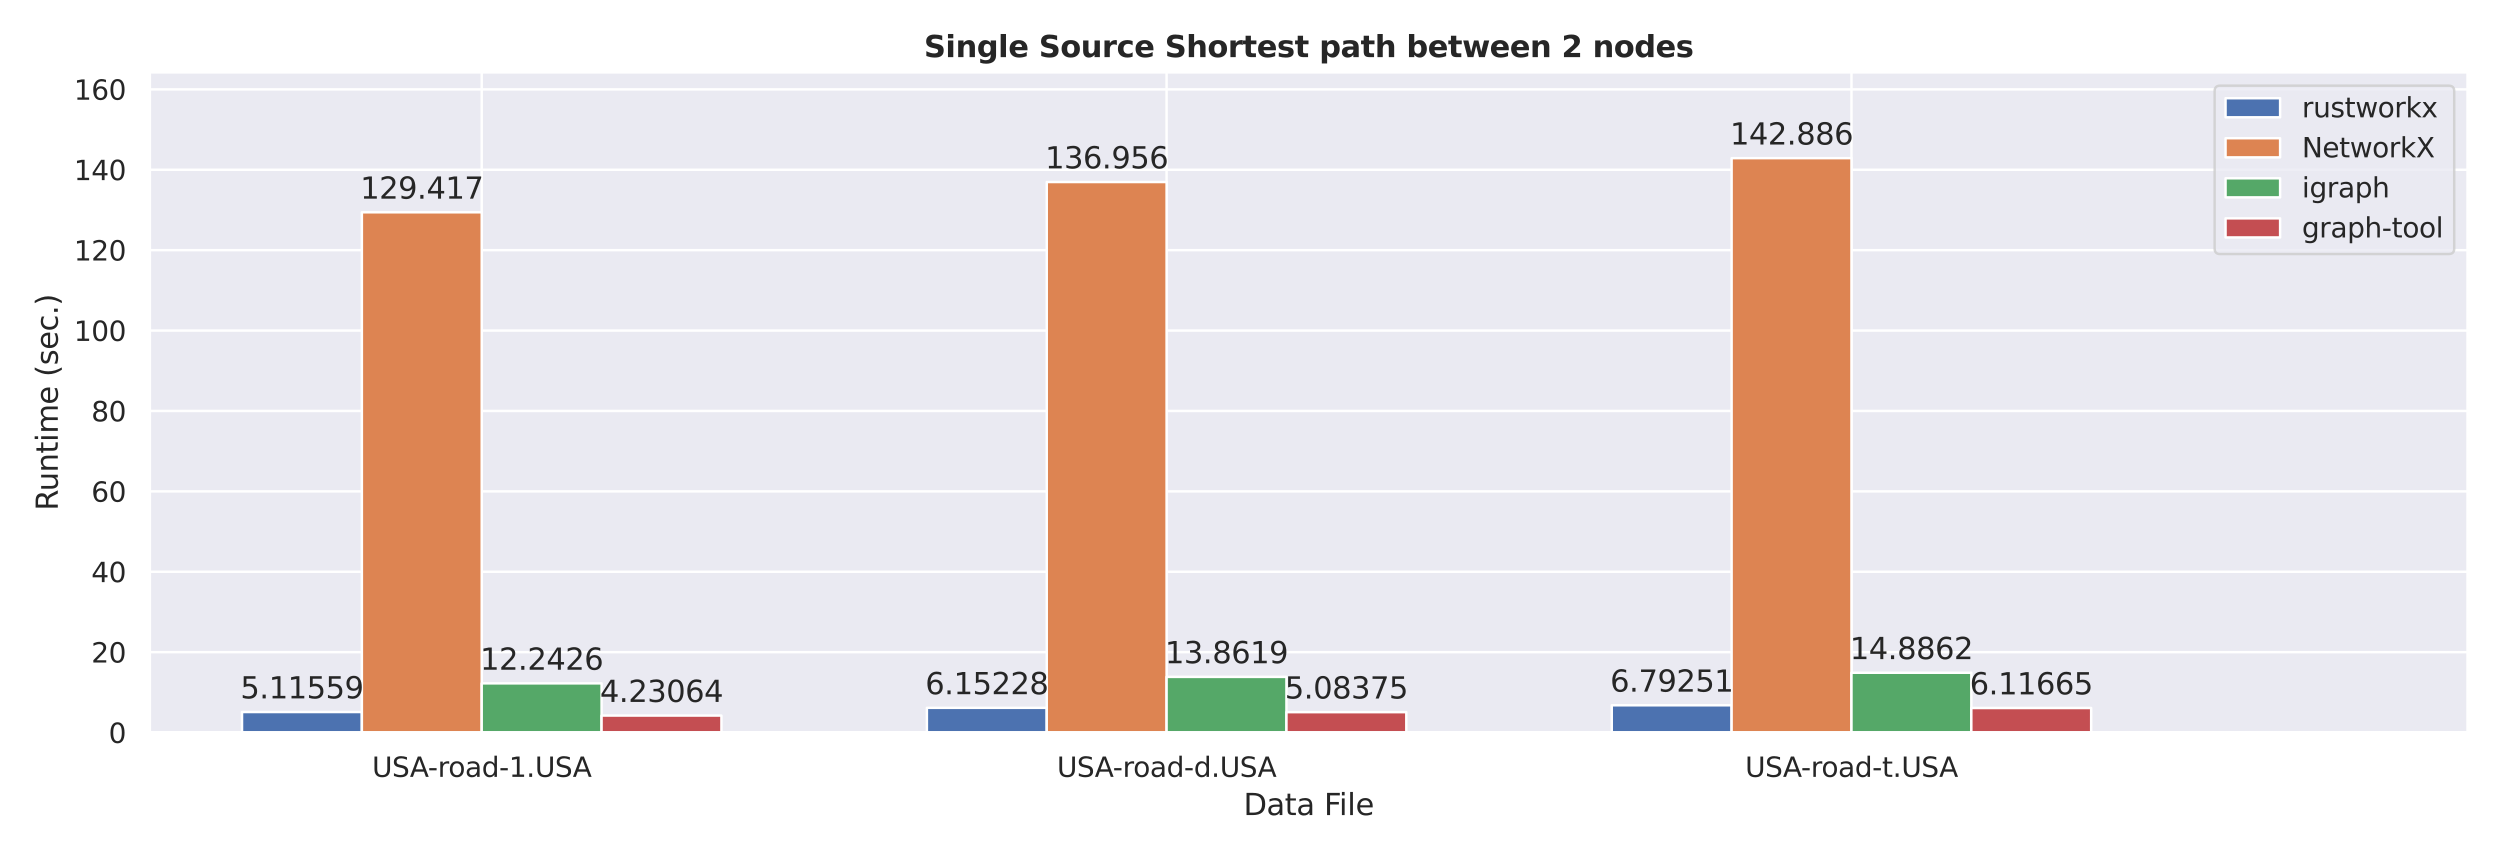 <svg xmlns="http://www.w3.org/2000/svg" xmlns:xlink="http://www.w3.org/1999/xlink" width="1344" height="460.8" version="1.1" viewBox="0 0 1008 345.6"><defs><style type="text/css">*{stroke-linecap:butt;stroke-linejoin:round}</style></defs><g id="figure_1"><g id="patch_1"><path d="M 0 345.6 L 1008 345.6 L 1008 0 L 0 0 z" style="fill:#fff"/></g><g id="axes_1"><g id="patch_2"><path d="M 60.3 295.38 L 995.04 295.38 L 995.04 29.04 L 60.3 29.04 z" style="fill:#eaeaf2"/></g><g id="matplotlib.axis_1"><g id="xtick_1"><g id="line2d_1"><path d="M 194.229 295.38 L 194.229 29.04" clip-path="url(#p0937f5b178)" style="fill:none;stroke:#fff;stroke-linecap:round"/></g><g id="text_1"><g style="fill:#262626" transform="translate(150.007 313.238)scale(0.11 -0.11)"><defs><path id="DejaVuSans-55" d="M 556 4666 L 1191 4666 L 1191 1831 Q 1191 1081 1462 751 Q 1734 422 2344 422 Q 2950 422 3222 751 Q 3494 1081 3494 1831 L 3494 4666 L 4128 4666 L 4128 1753 Q 4128 841 3676 375 Q 3225 -91 2344 -91 Q 1459 -91 1007 375 Q 556 841 556 1753 L 556 4666 z" transform="scale(0.016)"/><path id="DejaVuSans-53" d="M 3425 4513 L 3425 3897 Q 3066 4069 2747 4153 Q 2428 4238 2131 4238 Q 1616 4238 1336 4038 Q 1056 3838 1056 3469 Q 1056 3159 1242 3001 Q 1428 2844 1947 2747 L 2328 2669 Q 3034 2534 3370 2195 Q 3706 1856 3706 1288 Q 3706 609 3251 259 Q 2797 -91 1919 -91 Q 1588 -91 1214 -16 Q 841 59 441 206 L 441 856 Q 825 641 1194 531 Q 1563 422 1919 422 Q 2459 422 2753 634 Q 3047 847 3047 1241 Q 3047 1584 2836 1778 Q 2625 1972 2144 2069 L 1759 2144 Q 1053 2284 737 2584 Q 422 2884 422 3419 Q 422 4038 858 4394 Q 1294 4750 2059 4750 Q 2388 4750 2728 4690 Q 3069 4631 3425 4513 z" transform="scale(0.016)"/><path id="DejaVuSans-41" d="M 2188 4044 L 1331 1722 L 3047 1722 L 2188 4044 z M 1831 4666 L 2547 4666 L 4325 0 L 3669 0 L 3244 1197 L 1141 1197 L 716 0 L 50 0 L 1831 4666 z" transform="scale(0.016)"/><path id="DejaVuSans-2d" d="M 313 2009 L 1997 2009 L 1997 1497 L 313 1497 L 313 2009 z" transform="scale(0.016)"/><path id="DejaVuSans-72" d="M 2631 2963 Q 2534 3019 2420 3045 Q 2306 3072 2169 3072 Q 1681 3072 1420 2755 Q 1159 2438 1159 1844 L 1159 0 L 581 0 L 581 3500 L 1159 3500 L 1159 2956 Q 1341 3275 1631 3429 Q 1922 3584 2338 3584 Q 2397 3584 2469 3576 Q 2541 3569 2628 3553 L 2631 2963 z" transform="scale(0.016)"/><path id="DejaVuSans-6f" d="M 1959 3097 Q 1497 3097 1228 2736 Q 959 2375 959 1747 Q 959 1119 1226 758 Q 1494 397 1959 397 Q 2419 397 2687 759 Q 2956 1122 2956 1747 Q 2956 2369 2687 2733 Q 2419 3097 1959 3097 z M 1959 3584 Q 2709 3584 3137 3096 Q 3566 2609 3566 1747 Q 3566 888 3137 398 Q 2709 -91 1959 -91 Q 1206 -91 779 398 Q 353 888 353 1747 Q 353 2609 779 3096 Q 1206 3584 1959 3584 z" transform="scale(0.016)"/><path id="DejaVuSans-61" d="M 2194 1759 Q 1497 1759 1228 1600 Q 959 1441 959 1056 Q 959 750 1161 570 Q 1363 391 1709 391 Q 2188 391 2477 730 Q 2766 1069 2766 1631 L 2766 1759 L 2194 1759 z M 3341 1997 L 3341 0 L 2766 0 L 2766 531 Q 2569 213 2275 61 Q 1981 -91 1556 -91 Q 1019 -91 701 211 Q 384 513 384 1019 Q 384 1609 779 1909 Q 1175 2209 1959 2209 L 2766 2209 L 2766 2266 Q 2766 2663 2505 2880 Q 2244 3097 1772 3097 Q 1472 3097 1187 3025 Q 903 2953 641 2809 L 641 3341 Q 956 3463 1253 3523 Q 1550 3584 1831 3584 Q 2591 3584 2966 3190 Q 3341 2797 3341 1997 z" transform="scale(0.016)"/><path id="DejaVuSans-64" d="M 2906 2969 L 2906 4863 L 3481 4863 L 3481 0 L 2906 0 L 2906 525 Q 2725 213 2448 61 Q 2172 -91 1784 -91 Q 1150 -91 751 415 Q 353 922 353 1747 Q 353 2572 751 3078 Q 1150 3584 1784 3584 Q 2172 3584 2448 3432 Q 2725 3281 2906 2969 z M 947 1747 Q 947 1113 1208 752 Q 1469 391 1925 391 Q 2381 391 2643 752 Q 2906 1113 2906 1747 Q 2906 2381 2643 2742 Q 2381 3103 1925 3103 Q 1469 3103 1208 2742 Q 947 2381 947 1747 z" transform="scale(0.016)"/><path id="DejaVuSans-31" d="M 794 531 L 1825 531 L 1825 4091 L 703 3866 L 703 4441 L 1819 4666 L 2450 4666 L 2450 531 L 3481 531 L 3481 0 L 794 0 L 794 531 z" transform="scale(0.016)"/><path id="DejaVuSans-2e" d="M 684 794 L 1344 794 L 1344 0 L 684 0 L 684 794 z" transform="scale(0.016)"/></defs><use xlink:href="#DejaVuSans-55"/><use x="73.193" xlink:href="#DejaVuSans-53"/><use x="138.545" xlink:href="#DejaVuSans-41"/><use x="204.703" xlink:href="#DejaVuSans-2d"/><use x="240.787" xlink:href="#DejaVuSans-72"/><use x="279.65" xlink:href="#DejaVuSans-6f"/><use x="340.832" xlink:href="#DejaVuSans-61"/><use x="402.111" xlink:href="#DejaVuSans-64"/><use x="465.588" xlink:href="#DejaVuSans-2d"/><use x="501.672" xlink:href="#DejaVuSans-31"/><use x="565.295" xlink:href="#DejaVuSans-2e"/><use x="597.082" xlink:href="#DejaVuSans-55"/><use x="670.275" xlink:href="#DejaVuSans-53"/><use x="735.627" xlink:href="#DejaVuSans-41"/></g></g></g><g id="xtick_2"><g id="line2d_2"><path d="M 470.371 295.38 L 470.371 29.04" clip-path="url(#p0937f5b178)" style="fill:none;stroke:#fff;stroke-linecap:round"/></g><g id="text_2"><g style="fill:#262626" transform="translate(426.157 313.238)scale(0.11 -0.11)"><use xlink:href="#DejaVuSans-55"/><use x="73.193" xlink:href="#DejaVuSans-53"/><use x="138.545" xlink:href="#DejaVuSans-41"/><use x="204.703" xlink:href="#DejaVuSans-2d"/><use x="240.787" xlink:href="#DejaVuSans-72"/><use x="279.65" xlink:href="#DejaVuSans-6f"/><use x="340.832" xlink:href="#DejaVuSans-61"/><use x="402.111" xlink:href="#DejaVuSans-64"/><use x="465.588" xlink:href="#DejaVuSans-2d"/><use x="501.672" xlink:href="#DejaVuSans-64"/><use x="565.148" xlink:href="#DejaVuSans-2e"/><use x="596.936" xlink:href="#DejaVuSans-55"/><use x="670.129" xlink:href="#DejaVuSans-53"/><use x="735.48" xlink:href="#DejaVuSans-41"/></g></g></g><g id="xtick_3"><g id="line2d_3"><path d="M 746.512 295.38 L 746.512 29.04" clip-path="url(#p0937f5b178)" style="fill:none;stroke:#fff;stroke-linecap:round"/></g><g id="text_3"><g style="fill:#262626" transform="translate(703.634 313.238)scale(0.11 -0.11)"><defs><path id="DejaVuSans-74" d="M 1172 4494 L 1172 3500 L 2356 3500 L 2356 3053 L 1172 3053 L 1172 1153 Q 1172 725 1289 603 Q 1406 481 1766 481 L 2356 481 L 2356 0 L 1766 0 Q 1100 0 847 248 Q 594 497 594 1153 L 594 3053 L 172 3053 L 172 3500 L 594 3500 L 594 4494 L 1172 4494 z" transform="scale(0.016)"/></defs><use xlink:href="#DejaVuSans-55"/><use x="73.193" xlink:href="#DejaVuSans-53"/><use x="138.545" xlink:href="#DejaVuSans-41"/><use x="204.703" xlink:href="#DejaVuSans-2d"/><use x="240.787" xlink:href="#DejaVuSans-72"/><use x="279.65" xlink:href="#DejaVuSans-6f"/><use x="340.832" xlink:href="#DejaVuSans-61"/><use x="402.111" xlink:href="#DejaVuSans-64"/><use x="465.588" xlink:href="#DejaVuSans-2d"/><use x="501.672" xlink:href="#DejaVuSans-74"/><use x="540.881" xlink:href="#DejaVuSans-2e"/><use x="572.668" xlink:href="#DejaVuSans-55"/><use x="645.861" xlink:href="#DejaVuSans-53"/><use x="711.213" xlink:href="#DejaVuSans-41"/></g></g></g><g id="text_4"><g style="fill:#262626" transform="translate(501.396 328.644)scale(0.12 -0.12)"><defs><path id="DejaVuSans-44" d="M 1259 4147 L 1259 519 L 2022 519 Q 2988 519 3436 956 Q 3884 1394 3884 2338 Q 3884 3275 3436 3711 Q 2988 4147 2022 4147 L 1259 4147 z M 628 4666 L 1925 4666 Q 3281 4666 3915 4102 Q 4550 3538 4550 2338 Q 4550 1131 3912 565 Q 3275 0 1925 0 L 628 0 L 628 4666 z" transform="scale(0.016)"/><path id="DejaVuSans-20" transform="scale(0.016)"/><path id="DejaVuSans-46" d="M 628 4666 L 3309 4666 L 3309 4134 L 1259 4134 L 1259 2759 L 3109 2759 L 3109 2228 L 1259 2228 L 1259 0 L 628 0 L 628 4666 z" transform="scale(0.016)"/><path id="DejaVuSans-69" d="M 603 3500 L 1178 3500 L 1178 0 L 603 0 L 603 3500 z M 603 4863 L 1178 4863 L 1178 4134 L 603 4134 L 603 4863 z" transform="scale(0.016)"/><path id="DejaVuSans-6c" d="M 603 4863 L 1178 4863 L 1178 0 L 603 0 L 603 4863 z" transform="scale(0.016)"/><path id="DejaVuSans-65" d="M 3597 1894 L 3597 1613 L 953 1613 Q 991 1019 1311 708 Q 1631 397 2203 397 Q 2534 397 2845 478 Q 3156 559 3463 722 L 3463 178 Q 3153 47 2828 -22 Q 2503 -91 2169 -91 Q 1331 -91 842 396 Q 353 884 353 1716 Q 353 2575 817 3079 Q 1281 3584 2069 3584 Q 2775 3584 3186 3129 Q 3597 2675 3597 1894 z M 3022 2063 Q 3016 2534 2758 2815 Q 2500 3097 2075 3097 Q 1594 3097 1305 2825 Q 1016 2553 972 2059 L 3022 2063 z" transform="scale(0.016)"/></defs><use xlink:href="#DejaVuSans-44"/><use x="77.002" xlink:href="#DejaVuSans-61"/><use x="138.281" xlink:href="#DejaVuSans-74"/><use x="177.49" xlink:href="#DejaVuSans-61"/><use x="238.77" xlink:href="#DejaVuSans-20"/><use x="270.557" xlink:href="#DejaVuSans-46"/><use x="320.826" xlink:href="#DejaVuSans-69"/><use x="348.609" xlink:href="#DejaVuSans-6c"/><use x="376.393" xlink:href="#DejaVuSans-65"/></g></g></g><g id="matplotlib.axis_2"><g id="ytick_1"><g id="line2d_4"><path d="M 60.3 295.38 L 995.04 295.38" clip-path="url(#p0937f5b178)" style="fill:none;stroke:#fff;stroke-linecap:round"/></g><g id="text_5"><g style="fill:#262626" transform="translate(43.801 299.559)scale(0.11 -0.11)"><defs><path id="DejaVuSans-30" d="M 2034 4250 Q 1547 4250 1301 3770 Q 1056 3291 1056 2328 Q 1056 1369 1301 889 Q 1547 409 2034 409 Q 2525 409 2770 889 Q 3016 1369 3016 2328 Q 3016 3291 2770 3770 Q 2525 4250 2034 4250 z M 2034 4750 Q 2819 4750 3233 4129 Q 3647 3509 3647 2328 Q 3647 1150 3233 529 Q 2819 -91 2034 -91 Q 1250 -91 836 529 Q 422 1150 422 2328 Q 422 3509 836 4129 Q 1250 4750 2034 4750 z" transform="scale(0.016)"/></defs><use xlink:href="#DejaVuSans-30"/></g></g></g><g id="ytick_2"><g id="line2d_5"><path d="M 60.3 262.963 L 995.04 262.963" clip-path="url(#p0937f5b178)" style="fill:none;stroke:#fff;stroke-linecap:round"/></g><g id="text_6"><g style="fill:#262626" transform="translate(36.803 267.142)scale(0.11 -0.11)"><defs><path id="DejaVuSans-32" d="M 1228 531 L 3431 531 L 3431 0 L 469 0 L 469 531 Q 828 903 1448 1529 Q 2069 2156 2228 2338 Q 2531 2678 2651 2914 Q 2772 3150 2772 3378 Q 2772 3750 2511 3984 Q 2250 4219 1831 4219 Q 1534 4219 1204 4116 Q 875 4013 500 3803 L 500 4441 Q 881 4594 1212 4672 Q 1544 4750 1819 4750 Q 2544 4750 2975 4387 Q 3406 4025 3406 3419 Q 3406 3131 3298 2873 Q 3191 2616 2906 2266 Q 2828 2175 2409 1742 Q 1991 1309 1228 531 z" transform="scale(0.016)"/></defs><use xlink:href="#DejaVuSans-32"/><use x="63.623" xlink:href="#DejaVuSans-30"/></g></g></g><g id="ytick_3"><g id="line2d_6"><path d="M 60.3 230.545 L 995.04 230.545" clip-path="url(#p0937f5b178)" style="fill:none;stroke:#fff;stroke-linecap:round"/></g><g id="text_7"><g style="fill:#262626" transform="translate(36.803 234.724)scale(0.11 -0.11)"><defs><path id="DejaVuSans-34" d="M 2419 4116 L 825 1625 L 2419 1625 L 2419 4116 z M 2253 4666 L 3047 4666 L 3047 1625 L 3713 1625 L 3713 1100 L 3047 1100 L 3047 0 L 2419 0 L 2419 1100 L 313 1100 L 313 1709 L 2253 4666 z" transform="scale(0.016)"/></defs><use xlink:href="#DejaVuSans-34"/><use x="63.623" xlink:href="#DejaVuSans-30"/></g></g></g><g id="ytick_4"><g id="line2d_7"><path d="M 60.3 198.128 L 995.04 198.128" clip-path="url(#p0937f5b178)" style="fill:none;stroke:#fff;stroke-linecap:round"/></g><g id="text_8"><g style="fill:#262626" transform="translate(36.803 202.307)scale(0.11 -0.11)"><defs><path id="DejaVuSans-36" d="M 2113 2584 Q 1688 2584 1439 2293 Q 1191 2003 1191 1497 Q 1191 994 1439 701 Q 1688 409 2113 409 Q 2538 409 2786 701 Q 3034 994 3034 1497 Q 3034 2003 2786 2293 Q 2538 2584 2113 2584 z M 3366 4563 L 3366 3988 Q 3128 4100 2886 4159 Q 2644 4219 2406 4219 Q 1781 4219 1451 3797 Q 1122 3375 1075 2522 Q 1259 2794 1537 2939 Q 1816 3084 2150 3084 Q 2853 3084 3261 2657 Q 3669 2231 3669 1497 Q 3669 778 3244 343 Q 2819 -91 2113 -91 Q 1303 -91 875 529 Q 447 1150 447 2328 Q 447 3434 972 4092 Q 1497 4750 2381 4750 Q 2619 4750 2861 4703 Q 3103 4656 3366 4563 z" transform="scale(0.016)"/></defs><use xlink:href="#DejaVuSans-36"/><use x="63.623" xlink:href="#DejaVuSans-30"/></g></g></g><g id="ytick_5"><g id="line2d_8"><path d="M 60.3 165.71 L 995.04 165.71" clip-path="url(#p0937f5b178)" style="fill:none;stroke:#fff;stroke-linecap:round"/></g><g id="text_9"><g style="fill:#262626" transform="translate(36.803 169.889)scale(0.11 -0.11)"><defs><path id="DejaVuSans-38" d="M 2034 2216 Q 1584 2216 1326 1975 Q 1069 1734 1069 1313 Q 1069 891 1326 650 Q 1584 409 2034 409 Q 2484 409 2743 651 Q 3003 894 3003 1313 Q 3003 1734 2745 1975 Q 2488 2216 2034 2216 z M 1403 2484 Q 997 2584 770 2862 Q 544 3141 544 3541 Q 544 4100 942 4425 Q 1341 4750 2034 4750 Q 2731 4750 3128 4425 Q 3525 4100 3525 3541 Q 3525 3141 3298 2862 Q 3072 2584 2669 2484 Q 3125 2378 3379 2068 Q 3634 1759 3634 1313 Q 3634 634 3220 271 Q 2806 -91 2034 -91 Q 1263 -91 848 271 Q 434 634 434 1313 Q 434 1759 690 2068 Q 947 2378 1403 2484 z M 1172 3481 Q 1172 3119 1398 2916 Q 1625 2713 2034 2713 Q 2441 2713 2670 2916 Q 2900 3119 2900 3481 Q 2900 3844 2670 4047 Q 2441 4250 2034 4250 Q 1625 4250 1398 4047 Q 1172 3844 1172 3481 z" transform="scale(0.016)"/></defs><use xlink:href="#DejaVuSans-38"/><use x="63.623" xlink:href="#DejaVuSans-30"/></g></g></g><g id="ytick_6"><g id="line2d_9"><path d="M 60.3 133.293 L 995.04 133.293" clip-path="url(#p0937f5b178)" style="fill:none;stroke:#fff;stroke-linecap:round"/></g><g id="text_10"><g style="fill:#262626" transform="translate(29.804 137.472)scale(0.11 -0.11)"><use xlink:href="#DejaVuSans-31"/><use x="63.623" xlink:href="#DejaVuSans-30"/><use x="127.246" xlink:href="#DejaVuSans-30"/></g></g></g><g id="ytick_7"><g id="line2d_10"><path d="M 60.3 100.875 L 995.04 100.875" clip-path="url(#p0937f5b178)" style="fill:none;stroke:#fff;stroke-linecap:round"/></g><g id="text_11"><g style="fill:#262626" transform="translate(29.804 105.054)scale(0.11 -0.11)"><use xlink:href="#DejaVuSans-31"/><use x="63.623" xlink:href="#DejaVuSans-32"/><use x="127.246" xlink:href="#DejaVuSans-30"/></g></g></g><g id="ytick_8"><g id="line2d_11"><path d="M 60.3 68.458 L 995.04 68.458" clip-path="url(#p0937f5b178)" style="fill:none;stroke:#fff;stroke-linecap:round"/></g><g id="text_12"><g style="fill:#262626" transform="translate(29.804 72.637)scale(0.11 -0.11)"><use xlink:href="#DejaVuSans-31"/><use x="63.623" xlink:href="#DejaVuSans-34"/><use x="127.246" xlink:href="#DejaVuSans-30"/></g></g></g><g id="ytick_9"><g id="line2d_12"><path d="M 60.3 36.04 L 995.04 36.04" clip-path="url(#p0937f5b178)" style="fill:none;stroke:#fff;stroke-linecap:round"/></g><g id="text_13"><g style="fill:#262626" transform="translate(29.804 40.219)scale(0.11 -0.11)"><use xlink:href="#DejaVuSans-31"/><use x="63.623" xlink:href="#DejaVuSans-36"/><use x="127.246" xlink:href="#DejaVuSans-30"/></g></g></g><g id="text_14"><g style="fill:#262626" transform="translate(23.308 205.882)rotate(-90)scale(0.12 -0.12)"><defs><path id="DejaVuSans-52" d="M 2841 2188 Q 3044 2119 3236 1894 Q 3428 1669 3622 1275 L 4263 0 L 3584 0 L 2988 1197 Q 2756 1666 2539 1819 Q 2322 1972 1947 1972 L 1259 1972 L 1259 0 L 628 0 L 628 4666 L 2053 4666 Q 2853 4666 3247 4331 Q 3641 3997 3641 3322 Q 3641 2881 3436 2590 Q 3231 2300 2841 2188 z M 1259 4147 L 1259 2491 L 2053 2491 Q 2509 2491 2742 2702 Q 2975 2913 2975 3322 Q 2975 3731 2742 3939 Q 2509 4147 2053 4147 L 1259 4147 z" transform="scale(0.016)"/><path id="DejaVuSans-75" d="M 544 1381 L 544 3500 L 1119 3500 L 1119 1403 Q 1119 906 1312 657 Q 1506 409 1894 409 Q 2359 409 2629 706 Q 2900 1003 2900 1516 L 2900 3500 L 3475 3500 L 3475 0 L 2900 0 L 2900 538 Q 2691 219 2414 64 Q 2138 -91 1772 -91 Q 1169 -91 856 284 Q 544 659 544 1381 z M 1991 3584 L 1991 3584 z" transform="scale(0.016)"/><path id="DejaVuSans-6e" d="M 3513 2113 L 3513 0 L 2938 0 L 2938 2094 Q 2938 2591 2744 2837 Q 2550 3084 2163 3084 Q 1697 3084 1428 2787 Q 1159 2491 1159 1978 L 1159 0 L 581 0 L 581 3500 L 1159 3500 L 1159 2956 Q 1366 3272 1645 3428 Q 1925 3584 2291 3584 Q 2894 3584 3203 3211 Q 3513 2838 3513 2113 z" transform="scale(0.016)"/><path id="DejaVuSans-6d" d="M 3328 2828 Q 3544 3216 3844 3400 Q 4144 3584 4550 3584 Q 5097 3584 5394 3201 Q 5691 2819 5691 2113 L 5691 0 L 5113 0 L 5113 2094 Q 5113 2597 4934 2840 Q 4756 3084 4391 3084 Q 3944 3084 3684 2787 Q 3425 2491 3425 1978 L 3425 0 L 2847 0 L 2847 2094 Q 2847 2600 2669 2842 Q 2491 3084 2119 3084 Q 1678 3084 1418 2786 Q 1159 2488 1159 1978 L 1159 0 L 581 0 L 581 3500 L 1159 3500 L 1159 2956 Q 1356 3278 1631 3431 Q 1906 3584 2284 3584 Q 2666 3584 2933 3390 Q 3200 3197 3328 2828 z" transform="scale(0.016)"/><path id="DejaVuSans-28" d="M 1984 4856 Q 1566 4138 1362 3434 Q 1159 2731 1159 2009 Q 1159 1288 1364 580 Q 1569 -128 1984 -844 L 1484 -844 Q 1016 -109 783 600 Q 550 1309 550 2009 Q 550 2706 781 3412 Q 1013 4119 1484 4856 L 1984 4856 z" transform="scale(0.016)"/><path id="DejaVuSans-73" d="M 2834 3397 L 2834 2853 Q 2591 2978 2328 3040 Q 2066 3103 1784 3103 Q 1356 3103 1142 2972 Q 928 2841 928 2578 Q 928 2378 1081 2264 Q 1234 2150 1697 2047 L 1894 2003 Q 2506 1872 2764 1633 Q 3022 1394 3022 966 Q 3022 478 2636 193 Q 2250 -91 1575 -91 Q 1294 -91 989 -36 Q 684 19 347 128 L 347 722 Q 666 556 975 473 Q 1284 391 1588 391 Q 1994 391 2212 530 Q 2431 669 2431 922 Q 2431 1156 2273 1281 Q 2116 1406 1581 1522 L 1381 1569 Q 847 1681 609 1914 Q 372 2147 372 2553 Q 372 3047 722 3315 Q 1072 3584 1716 3584 Q 2034 3584 2315 3537 Q 2597 3491 2834 3397 z" transform="scale(0.016)"/><path id="DejaVuSans-63" d="M 3122 3366 L 3122 2828 Q 2878 2963 2633 3030 Q 2388 3097 2138 3097 Q 1578 3097 1268 2742 Q 959 2388 959 1747 Q 959 1106 1268 751 Q 1578 397 2138 397 Q 2388 397 2633 464 Q 2878 531 3122 666 L 3122 134 Q 2881 22 2623 -34 Q 2366 -91 2075 -91 Q 1284 -91 818 406 Q 353 903 353 1747 Q 353 2603 823 3093 Q 1294 3584 2113 3584 Q 2378 3584 2631 3529 Q 2884 3475 3122 3366 z" transform="scale(0.016)"/><path id="DejaVuSans-29" d="M 513 4856 L 1013 4856 Q 1481 4119 1714 3412 Q 1947 2706 1947 2009 Q 1947 1309 1714 600 Q 1481 -109 1013 -844 L 513 -844 Q 928 -128 1133 580 Q 1338 1288 1338 2009 Q 1338 2731 1133 3434 Q 928 4138 513 4856 z" transform="scale(0.016)"/></defs><use xlink:href="#DejaVuSans-52"/><use x="64.982" xlink:href="#DejaVuSans-75"/><use x="128.361" xlink:href="#DejaVuSans-6e"/><use x="191.74" xlink:href="#DejaVuSans-74"/><use x="230.949" xlink:href="#DejaVuSans-69"/><use x="258.732" xlink:href="#DejaVuSans-6d"/><use x="356.145" xlink:href="#DejaVuSans-65"/><use x="417.668" xlink:href="#DejaVuSans-20"/><use x="449.455" xlink:href="#DejaVuSans-28"/><use x="488.469" xlink:href="#DejaVuSans-73"/><use x="540.568" xlink:href="#DejaVuSans-65"/><use x="602.092" xlink:href="#DejaVuSans-63"/><use x="657.072" xlink:href="#DejaVuSans-2e"/><use x="688.859" xlink:href="#DejaVuSans-29"/></g></g></g><g id="patch_3"><path d="M 97.579 295.38 L 145.904 295.38 L 145.904 287.088 L 97.579 287.088 z" clip-path="url(#p0937f5b178)" style="fill:#4c72b0;stroke:#fff;stroke-linejoin:miter"/></g><g id="patch_4"><path d="M 373.721 295.38 L 422.046 295.38 L 422.046 285.408 L 373.721 285.408 z" clip-path="url(#p0937f5b178)" style="fill:#4c72b0;stroke:#fff;stroke-linejoin:miter"/></g><g id="patch_5"><path d="M 649.863 295.38 L 698.188 295.38 L 698.188 284.37 L 649.863 284.37 z" clip-path="url(#p0937f5b178)" style="fill:#4c72b0;stroke:#fff;stroke-linejoin:miter"/></g><g id="patch_6"><path d="M 145.904 295.38 L 194.229 295.38 L 194.229 85.611 L 145.904 85.611 z" clip-path="url(#p0937f5b178)" style="fill:#dd8452;stroke:#fff;stroke-linejoin:miter"/></g><g id="patch_7"><path d="M 422.046 295.38 L 470.371 295.38 L 470.371 73.392 L 422.046 73.392 z" clip-path="url(#p0937f5b178)" style="fill:#dd8452;stroke:#fff;stroke-linejoin:miter"/></g><g id="patch_8"><path d="M 698.188 295.38 L 746.512 295.38 L 746.512 63.78 L 698.188 63.78 z" clip-path="url(#p0937f5b178)" style="fill:#dd8452;stroke:#fff;stroke-linejoin:miter"/></g><g id="patch_9"><path d="M 194.229 295.38 L 242.554 295.38 L 242.554 275.536 L 194.229 275.536 z" clip-path="url(#p0937f5b178)" style="fill:#55a868;stroke:#fff;stroke-linejoin:miter"/></g><g id="patch_10"><path d="M 470.371 295.38 L 518.695 295.38 L 518.695 272.912 L 470.371 272.912 z" clip-path="url(#p0937f5b178)" style="fill:#55a868;stroke:#fff;stroke-linejoin:miter"/></g><g id="patch_11"><path d="M 746.512 295.38 L 794.837 295.38 L 794.837 271.251 L 746.512 271.251 z" clip-path="url(#p0937f5b178)" style="fill:#55a868;stroke:#fff;stroke-linejoin:miter"/></g><g id="patch_12"><path d="M 242.554 295.38 L 290.878 295.38 L 290.878 288.523 L 242.554 288.523 z" clip-path="url(#p0937f5b178)" style="fill:#c44e52;stroke:#fff;stroke-linejoin:miter"/></g><g id="patch_13"><path d="M 518.695 295.38 L 567.02 295.38 L 567.02 287.14 L 518.695 287.14 z" clip-path="url(#p0937f5b178)" style="fill:#c44e52;stroke:#fff;stroke-linejoin:miter"/></g><g id="patch_14"><path d="M 794.837 295.38 L 843.162 295.38 L 843.162 285.466 L 794.837 285.466 z" clip-path="url(#p0937f5b178)" style="fill:#c44e52;stroke:#fff;stroke-linejoin:miter"/></g><g id="patch_15"><path d="M 60.3 295.38 L 60.3 29.04" style="fill:none;stroke:#fff;stroke-linecap:square;stroke-linejoin:miter;stroke-width:1.25"/></g><g id="patch_16"><path d="M 995.04 295.38 L 995.04 29.04" style="fill:none;stroke:#fff;stroke-linecap:square;stroke-linejoin:miter;stroke-width:1.25"/></g><g id="patch_17"><path d="M 60.3 295.38 L 995.04 295.38" style="fill:none;stroke:#fff;stroke-linecap:square;stroke-linejoin:miter;stroke-width:1.25"/></g><g id="patch_18"><path d="M 60.3 29.04 L 995.04 29.04" style="fill:none;stroke:#fff;stroke-linecap:square;stroke-linejoin:miter;stroke-width:1.25"/></g><g id="text_15"><g style="fill:#262626" transform="translate(96.93 281.593)scale(0.12 -0.12)"><defs><path id="DejaVuSans-35" d="M 691 4666 L 3169 4666 L 3169 4134 L 1269 4134 L 1269 2991 Q 1406 3038 1543 3061 Q 1681 3084 1819 3084 Q 2600 3084 3056 2656 Q 3513 2228 3513 1497 Q 3513 744 3044 326 Q 2575 -91 1722 -91 Q 1428 -91 1123 -41 Q 819 9 494 109 L 494 744 Q 775 591 1075 516 Q 1375 441 1709 441 Q 2250 441 2565 725 Q 2881 1009 2881 1497 Q 2881 1984 2565 2268 Q 2250 2553 1709 2553 Q 1456 2553 1204 2497 Q 953 2441 691 2322 L 691 4666 z" transform="scale(0.016)"/><path id="DejaVuSans-39" d="M 703 97 L 703 672 Q 941 559 1184 500 Q 1428 441 1663 441 Q 2288 441 2617 861 Q 2947 1281 2994 2138 Q 2813 1869 2534 1725 Q 2256 1581 1919 1581 Q 1219 1581 811 2004 Q 403 2428 403 3163 Q 403 3881 828 4315 Q 1253 4750 1959 4750 Q 2769 4750 3195 4129 Q 3622 3509 3622 2328 Q 3622 1225 3098 567 Q 2575 -91 1691 -91 Q 1453 -91 1209 -44 Q 966 3 703 97 z M 1959 2075 Q 2384 2075 2632 2365 Q 2881 2656 2881 3163 Q 2881 3666 2632 3958 Q 2384 4250 1959 4250 Q 1534 4250 1286 3958 Q 1038 3666 1038 3163 Q 1038 2656 1286 2365 Q 1534 2075 1959 2075 z" transform="scale(0.016)"/></defs><use xlink:href="#DejaVuSans-35"/><use x="63.623" xlink:href="#DejaVuSans-2e"/><use x="95.41" xlink:href="#DejaVuSans-31"/><use x="159.033" xlink:href="#DejaVuSans-31"/><use x="222.656" xlink:href="#DejaVuSans-35"/><use x="286.279" xlink:href="#DejaVuSans-35"/><use x="349.902" xlink:href="#DejaVuSans-39"/></g></g><g id="text_16"><g style="fill:#262626" transform="translate(373.071 279.912)scale(0.12 -0.12)"><use xlink:href="#DejaVuSans-36"/><use x="63.623" xlink:href="#DejaVuSans-2e"/><use x="95.41" xlink:href="#DejaVuSans-31"/><use x="159.033" xlink:href="#DejaVuSans-35"/><use x="222.656" xlink:href="#DejaVuSans-32"/><use x="286.279" xlink:href="#DejaVuSans-32"/><use x="349.902" xlink:href="#DejaVuSans-38"/></g></g><g id="text_17"><g style="fill:#262626" transform="translate(649.213 278.875)scale(0.12 -0.12)"><defs><path id="DejaVuSans-37" d="M 525 4666 L 3525 4666 L 3525 4397 L 1831 0 L 1172 0 L 2766 4134 L 525 4134 L 525 4666 z" transform="scale(0.016)"/></defs><use xlink:href="#DejaVuSans-36"/><use x="63.623" xlink:href="#DejaVuSans-2e"/><use x="95.41" xlink:href="#DejaVuSans-37"/><use x="159.033" xlink:href="#DejaVuSans-39"/><use x="222.656" xlink:href="#DejaVuSans-32"/><use x="286.279" xlink:href="#DejaVuSans-35"/><use x="349.902" xlink:href="#DejaVuSans-31"/></g></g><g id="text_18"><g style="fill:#262626" transform="translate(145.254 80.116)scale(0.12 -0.12)"><use xlink:href="#DejaVuSans-31"/><use x="63.623" xlink:href="#DejaVuSans-32"/><use x="127.246" xlink:href="#DejaVuSans-39"/><use x="190.869" xlink:href="#DejaVuSans-2e"/><use x="222.656" xlink:href="#DejaVuSans-34"/><use x="286.279" xlink:href="#DejaVuSans-31"/><use x="349.902" xlink:href="#DejaVuSans-37"/></g></g><g id="text_19"><g style="fill:#262626" transform="translate(421.396 67.896)scale(0.12 -0.12)"><defs><path id="DejaVuSans-33" d="M 2597 2516 Q 3050 2419 3304 2112 Q 3559 1806 3559 1356 Q 3559 666 3084 287 Q 2609 -91 1734 -91 Q 1441 -91 1130 -33 Q 819 25 488 141 L 488 750 Q 750 597 1062 519 Q 1375 441 1716 441 Q 2309 441 2620 675 Q 2931 909 2931 1356 Q 2931 1769 2642 2001 Q 2353 2234 1838 2234 L 1294 2234 L 1294 2753 L 1863 2753 Q 2328 2753 2575 2939 Q 2822 3125 2822 3475 Q 2822 3834 2567 4026 Q 2313 4219 1838 4219 Q 1578 4219 1281 4162 Q 984 4106 628 3988 L 628 4550 Q 988 4650 1302 4700 Q 1616 4750 1894 4750 Q 2613 4750 3031 4423 Q 3450 4097 3450 3541 Q 3450 3153 3228 2886 Q 3006 2619 2597 2516 z" transform="scale(0.016)"/></defs><use xlink:href="#DejaVuSans-31"/><use x="63.623" xlink:href="#DejaVuSans-33"/><use x="127.246" xlink:href="#DejaVuSans-36"/><use x="190.869" xlink:href="#DejaVuSans-2e"/><use x="222.656" xlink:href="#DejaVuSans-39"/><use x="286.279" xlink:href="#DejaVuSans-35"/><use x="349.902" xlink:href="#DejaVuSans-36"/></g></g><g id="text_20"><g style="fill:#262626" transform="translate(697.538 58.284)scale(0.12 -0.12)"><use xlink:href="#DejaVuSans-31"/><use x="63.623" xlink:href="#DejaVuSans-34"/><use x="127.246" xlink:href="#DejaVuSans-32"/><use x="190.869" xlink:href="#DejaVuSans-2e"/><use x="222.656" xlink:href="#DejaVuSans-38"/><use x="286.279" xlink:href="#DejaVuSans-38"/><use x="349.902" xlink:href="#DejaVuSans-36"/></g></g><g id="text_21"><g style="fill:#262626" transform="translate(193.579 270.041)scale(0.12 -0.12)"><use xlink:href="#DejaVuSans-31"/><use x="63.623" xlink:href="#DejaVuSans-32"/><use x="127.246" xlink:href="#DejaVuSans-2e"/><use x="159.033" xlink:href="#DejaVuSans-32"/><use x="222.656" xlink:href="#DejaVuSans-34"/><use x="286.279" xlink:href="#DejaVuSans-32"/><use x="349.902" xlink:href="#DejaVuSans-36"/></g></g><g id="text_22"><g style="fill:#262626" transform="translate(469.721 267.416)scale(0.12 -0.12)"><use xlink:href="#DejaVuSans-31"/><use x="63.623" xlink:href="#DejaVuSans-33"/><use x="127.246" xlink:href="#DejaVuSans-2e"/><use x="159.033" xlink:href="#DejaVuSans-38"/><use x="222.656" xlink:href="#DejaVuSans-36"/><use x="286.279" xlink:href="#DejaVuSans-31"/><use x="349.902" xlink:href="#DejaVuSans-39"/></g></g><g id="text_23"><g style="fill:#262626" transform="translate(745.863 265.756)scale(0.12 -0.12)"><use xlink:href="#DejaVuSans-31"/><use x="63.623" xlink:href="#DejaVuSans-34"/><use x="127.246" xlink:href="#DejaVuSans-2e"/><use x="159.033" xlink:href="#DejaVuSans-38"/><use x="222.656" xlink:href="#DejaVuSans-38"/><use x="286.279" xlink:href="#DejaVuSans-36"/><use x="349.902" xlink:href="#DejaVuSans-32"/></g></g><g id="text_24"><g style="fill:#262626" transform="translate(241.904 283.027)scale(0.12 -0.12)"><use xlink:href="#DejaVuSans-34"/><use x="63.623" xlink:href="#DejaVuSans-2e"/><use x="95.41" xlink:href="#DejaVuSans-32"/><use x="159.033" xlink:href="#DejaVuSans-33"/><use x="222.656" xlink:href="#DejaVuSans-30"/><use x="286.279" xlink:href="#DejaVuSans-36"/><use x="349.902" xlink:href="#DejaVuSans-34"/></g></g><g id="text_25"><g style="fill:#262626" transform="translate(518.046 281.644)scale(0.12 -0.12)"><use xlink:href="#DejaVuSans-35"/><use x="63.623" xlink:href="#DejaVuSans-2e"/><use x="95.41" xlink:href="#DejaVuSans-30"/><use x="159.033" xlink:href="#DejaVuSans-38"/><use x="222.656" xlink:href="#DejaVuSans-33"/><use x="286.279" xlink:href="#DejaVuSans-37"/><use x="349.902" xlink:href="#DejaVuSans-35"/></g></g><g id="text_26"><g style="fill:#262626" transform="translate(794.188 279.97)scale(0.12 -0.12)"><use xlink:href="#DejaVuSans-36"/><use x="63.623" xlink:href="#DejaVuSans-2e"/><use x="95.41" xlink:href="#DejaVuSans-31"/><use x="159.033" xlink:href="#DejaVuSans-31"/><use x="222.656" xlink:href="#DejaVuSans-36"/><use x="286.279" xlink:href="#DejaVuSans-36"/><use x="349.902" xlink:href="#DejaVuSans-35"/></g></g><g id="text_27"><g style="fill:#262626" transform="translate(372.546 23.04)scale(0.12 -0.12)"><defs><path id="DejaVuSans-Bold-53" d="M 3834 4519 L 3834 3531 Q 3450 3703 3084 3790 Q 2719 3878 2394 3878 Q 1963 3878 1756 3759 Q 1550 3641 1550 3391 Q 1550 3203 1689 3098 Q 1828 2994 2194 2919 L 2706 2816 Q 3484 2659 3812 2340 Q 4141 2022 4141 1434 Q 4141 663 3683 286 Q 3225 -91 2284 -91 Q 1841 -91 1394 -6 Q 947 78 500 244 L 500 1259 Q 947 1022 1364 901 Q 1781 781 2169 781 Q 2563 781 2772 912 Q 2981 1044 2981 1288 Q 2981 1506 2839 1625 Q 2697 1744 2272 1838 L 1806 1941 Q 1106 2091 782 2419 Q 459 2747 459 3303 Q 459 4000 909 4375 Q 1359 4750 2203 4750 Q 2588 4750 2994 4692 Q 3400 4634 3834 4519 z" transform="scale(0.016)"/><path id="DejaVuSans-Bold-69" d="M 538 3500 L 1656 3500 L 1656 0 L 538 0 L 538 3500 z M 538 4863 L 1656 4863 L 1656 3950 L 538 3950 L 538 4863 z" transform="scale(0.016)"/><path id="DejaVuSans-Bold-6e" d="M 4056 2131 L 4056 0 L 2931 0 L 2931 347 L 2931 1631 Q 2931 2084 2911 2256 Q 2891 2428 2841 2509 Q 2775 2619 2662 2680 Q 2550 2741 2406 2741 Q 2056 2741 1856 2470 Q 1656 2200 1656 1722 L 1656 0 L 538 0 L 538 3500 L 1656 3500 L 1656 2988 Q 1909 3294 2193 3439 Q 2478 3584 2822 3584 Q 3428 3584 3742 3212 Q 4056 2841 4056 2131 z" transform="scale(0.016)"/><path id="DejaVuSans-Bold-67" d="M 2919 594 Q 2688 288 2409 144 Q 2131 0 1766 0 Q 1125 0 706 504 Q 288 1009 288 1791 Q 288 2575 706 3076 Q 1125 3578 1766 3578 Q 2131 3578 2409 3434 Q 2688 3291 2919 2981 L 2919 3500 L 4044 3500 L 4044 353 Q 4044 -491 3511 -936 Q 2978 -1381 1966 -1381 Q 1638 -1381 1331 -1331 Q 1025 -1281 716 -1178 L 716 -306 Q 1009 -475 1290 -558 Q 1572 -641 1856 -641 Q 2406 -641 2662 -400 Q 2919 -159 2919 353 L 2919 594 z M 2181 2772 Q 1834 2772 1640 2515 Q 1447 2259 1447 1791 Q 1447 1309 1634 1061 Q 1822 813 2181 813 Q 2531 813 2725 1069 Q 2919 1325 2919 1791 Q 2919 2259 2725 2515 Q 2531 2772 2181 2772 z" transform="scale(0.016)"/><path id="DejaVuSans-Bold-6c" d="M 538 4863 L 1656 4863 L 1656 0 L 538 0 L 538 4863 z" transform="scale(0.016)"/><path id="DejaVuSans-Bold-65" d="M 4031 1759 L 4031 1441 L 1416 1441 Q 1456 1047 1700 850 Q 1944 653 2381 653 Q 2734 653 3104 758 Q 3475 863 3866 1075 L 3866 213 Q 3469 63 3072 -14 Q 2675 -91 2278 -91 Q 1328 -91 801 392 Q 275 875 275 1747 Q 275 2603 792 3093 Q 1309 3584 2216 3584 Q 3041 3584 3536 3087 Q 4031 2591 4031 1759 z M 2881 2131 Q 2881 2450 2695 2645 Q 2509 2841 2209 2841 Q 1884 2841 1681 2658 Q 1478 2475 1428 2131 L 2881 2131 z" transform="scale(0.016)"/><path id="DejaVuSans-Bold-20" transform="scale(0.016)"/><path id="DejaVuSans-Bold-6f" d="M 2203 2784 Q 1831 2784 1636 2517 Q 1441 2250 1441 1747 Q 1441 1244 1636 976 Q 1831 709 2203 709 Q 2569 709 2762 976 Q 2956 1244 2956 1747 Q 2956 2250 2762 2517 Q 2569 2784 2203 2784 z M 2203 3584 Q 3106 3584 3614 3096 Q 4122 2609 4122 1747 Q 4122 884 3614 396 Q 3106 -91 2203 -91 Q 1297 -91 786 396 Q 275 884 275 1747 Q 275 2609 786 3096 Q 1297 3584 2203 3584 z" transform="scale(0.016)"/><path id="DejaVuSans-Bold-75" d="M 500 1363 L 500 3500 L 1625 3500 L 1625 3150 Q 1625 2866 1622 2436 Q 1619 2006 1619 1863 Q 1619 1441 1641 1255 Q 1663 1069 1716 984 Q 1784 875 1895 815 Q 2006 756 2150 756 Q 2500 756 2700 1025 Q 2900 1294 2900 1772 L 2900 3500 L 4019 3500 L 4019 0 L 2900 0 L 2900 506 Q 2647 200 2364 54 Q 2081 -91 1741 -91 Q 1134 -91 817 281 Q 500 653 500 1363 z" transform="scale(0.016)"/><path id="DejaVuSans-Bold-72" d="M 3138 2547 Q 2991 2616 2845 2648 Q 2700 2681 2553 2681 Q 2122 2681 1889 2404 Q 1656 2128 1656 1613 L 1656 0 L 538 0 L 538 3500 L 1656 3500 L 1656 2925 Q 1872 3269 2151 3426 Q 2431 3584 2822 3584 Q 2878 3584 2943 3579 Q 3009 3575 3134 3559 L 3138 2547 z" transform="scale(0.016)"/><path id="DejaVuSans-Bold-63" d="M 3366 3391 L 3366 2478 Q 3138 2634 2908 2709 Q 2678 2784 2431 2784 Q 1963 2784 1702 2511 Q 1441 2238 1441 1747 Q 1441 1256 1702 982 Q 1963 709 2431 709 Q 2694 709 2930 787 Q 3166 866 3366 1019 L 3366 103 Q 3103 6 2833 -42 Q 2563 -91 2291 -91 Q 1344 -91 809 395 Q 275 881 275 1747 Q 275 2613 809 3098 Q 1344 3584 2291 3584 Q 2566 3584 2833 3536 Q 3100 3488 3366 3391 z" transform="scale(0.016)"/><path id="DejaVuSans-Bold-68" d="M 4056 2131 L 4056 0 L 2931 0 L 2931 347 L 2931 1625 Q 2931 2084 2911 2256 Q 2891 2428 2841 2509 Q 2775 2619 2662 2680 Q 2550 2741 2406 2741 Q 2056 2741 1856 2470 Q 1656 2200 1656 1722 L 1656 0 L 538 0 L 538 4863 L 1656 4863 L 1656 2988 Q 1909 3294 2193 3439 Q 2478 3584 2822 3584 Q 3428 3584 3742 3212 Q 4056 2841 4056 2131 z" transform="scale(0.016)"/><path id="DejaVuSans-Bold-74" d="M 1759 4494 L 1759 3500 L 2913 3500 L 2913 2700 L 1759 2700 L 1759 1216 Q 1759 972 1856 886 Q 1953 800 2241 800 L 2816 800 L 2816 0 L 1856 0 Q 1194 0 917 276 Q 641 553 641 1216 L 641 2700 L 84 2700 L 84 3500 L 641 3500 L 641 4494 L 1759 4494 z" transform="scale(0.016)"/><path id="DejaVuSans-Bold-73" d="M 3272 3391 L 3272 2541 Q 2913 2691 2578 2766 Q 2244 2841 1947 2841 Q 1628 2841 1473 2761 Q 1319 2681 1319 2516 Q 1319 2381 1436 2309 Q 1553 2238 1856 2203 L 2053 2175 Q 2913 2066 3209 1816 Q 3506 1566 3506 1031 Q 3506 472 3093 190 Q 2681 -91 1863 -91 Q 1516 -91 1145 -36 Q 775 19 384 128 L 384 978 Q 719 816 1070 734 Q 1422 653 1784 653 Q 2113 653 2278 743 Q 2444 834 2444 1013 Q 2444 1163 2330 1236 Q 2216 1309 1875 1350 L 1678 1375 Q 931 1469 631 1722 Q 331 1975 331 2491 Q 331 3047 712 3315 Q 1094 3584 1881 3584 Q 2191 3584 2531 3537 Q 2872 3491 3272 3391 z" transform="scale(0.016)"/><path id="DejaVuSans-Bold-70" d="M 1656 506 L 1656 -1331 L 538 -1331 L 538 3500 L 1656 3500 L 1656 2988 Q 1888 3294 2169 3439 Q 2450 3584 2816 3584 Q 3463 3584 3878 3070 Q 4294 2556 4294 1747 Q 4294 938 3878 423 Q 3463 -91 2816 -91 Q 2450 -91 2169 54 Q 1888 200 1656 506 z M 2400 2772 Q 2041 2772 1848 2508 Q 1656 2244 1656 1747 Q 1656 1250 1848 986 Q 2041 722 2400 722 Q 2759 722 2948 984 Q 3138 1247 3138 1747 Q 3138 2247 2948 2509 Q 2759 2772 2400 2772 z" transform="scale(0.016)"/><path id="DejaVuSans-Bold-61" d="M 2106 1575 Q 1756 1575 1579 1456 Q 1403 1338 1403 1106 Q 1403 894 1545 773 Q 1688 653 1941 653 Q 2256 653 2472 879 Q 2688 1106 2688 1447 L 2688 1575 L 2106 1575 z M 3816 1997 L 3816 0 L 2688 0 L 2688 519 Q 2463 200 2181 54 Q 1900 -91 1497 -91 Q 953 -91 614 226 Q 275 544 275 1050 Q 275 1666 698 1953 Q 1122 2241 2028 2241 L 2688 2241 L 2688 2328 Q 2688 2594 2478 2717 Q 2269 2841 1825 2841 Q 1466 2841 1156 2769 Q 847 2697 581 2553 L 581 3406 Q 941 3494 1303 3539 Q 1666 3584 2028 3584 Q 2975 3584 3395 3211 Q 3816 2838 3816 1997 z" transform="scale(0.016)"/><path id="DejaVuSans-Bold-62" d="M 2400 722 Q 2759 722 2948 984 Q 3138 1247 3138 1747 Q 3138 2247 2948 2509 Q 2759 2772 2400 2772 Q 2041 2772 1848 2508 Q 1656 2244 1656 1747 Q 1656 1250 1848 986 Q 2041 722 2400 722 z M 1656 2988 Q 1888 3294 2169 3439 Q 2450 3584 2816 3584 Q 3463 3584 3878 3070 Q 4294 2556 4294 1747 Q 4294 938 3878 423 Q 3463 -91 2816 -91 Q 2450 -91 2169 54 Q 1888 200 1656 506 L 1656 0 L 538 0 L 538 4863 L 1656 4863 L 1656 2988 z" transform="scale(0.016)"/><path id="DejaVuSans-Bold-77" d="M 225 3500 L 1313 3500 L 1900 1088 L 2491 3500 L 3425 3500 L 4013 1113 L 4603 3500 L 5691 3500 L 4769 0 L 3547 0 L 2956 2406 L 2369 0 L 1147 0 L 225 3500 z" transform="scale(0.016)"/><path id="DejaVuSans-Bold-32" d="M 1844 884 L 3897 884 L 3897 0 L 506 0 L 506 884 L 2209 2388 Q 2438 2594 2547 2791 Q 2656 2988 2656 3200 Q 2656 3528 2436 3728 Q 2216 3928 1850 3928 Q 1569 3928 1234 3808 Q 900 3688 519 3450 L 519 4475 Q 925 4609 1322 4679 Q 1719 4750 2100 4750 Q 2938 4750 3402 4381 Q 3866 4013 3866 3353 Q 3866 2972 3669 2642 Q 3472 2313 2841 1759 L 1844 884 z" transform="scale(0.016)"/><path id="DejaVuSans-Bold-64" d="M 2919 2988 L 2919 4863 L 4044 4863 L 4044 0 L 2919 0 L 2919 506 Q 2688 197 2409 53 Q 2131 -91 1766 -91 Q 1119 -91 703 423 Q 288 938 288 1747 Q 288 2556 703 3070 Q 1119 3584 1766 3584 Q 2128 3584 2408 3439 Q 2688 3294 2919 2988 z M 2181 722 Q 2541 722 2730 984 Q 2919 1247 2919 1747 Q 2919 2247 2730 2509 Q 2541 2772 2181 2772 Q 1825 2772 1636 2509 Q 1447 2247 1447 1747 Q 1447 1247 1636 984 Q 1825 722 2181 722 z" transform="scale(0.016)"/></defs><use xlink:href="#DejaVuSans-Bold-53"/><use x="72.021" xlink:href="#DejaVuSans-Bold-69"/><use x="106.299" xlink:href="#DejaVuSans-Bold-6e"/><use x="177.49" xlink:href="#DejaVuSans-Bold-67"/><use x="249.072" xlink:href="#DejaVuSans-Bold-6c"/><use x="283.35" xlink:href="#DejaVuSans-Bold-65"/><use x="351.172" xlink:href="#DejaVuSans-Bold-20"/><use x="385.986" xlink:href="#DejaVuSans-Bold-53"/><use x="458.008" xlink:href="#DejaVuSans-Bold-6f"/><use x="526.709" xlink:href="#DejaVuSans-Bold-75"/><use x="597.9" xlink:href="#DejaVuSans-Bold-72"/><use x="647.217" xlink:href="#DejaVuSans-Bold-63"/><use x="706.494" xlink:href="#DejaVuSans-Bold-65"/><use x="774.316" xlink:href="#DejaVuSans-Bold-20"/><use x="809.131" xlink:href="#DejaVuSans-Bold-53"/><use x="881.152" xlink:href="#DejaVuSans-Bold-68"/><use x="952.344" xlink:href="#DejaVuSans-Bold-6f"/><use x="1021.045" xlink:href="#DejaVuSans-Bold-72"/><use x="1070.361" xlink:href="#DejaVuSans-Bold-74"/><use x="1118.164" xlink:href="#DejaVuSans-Bold-65"/><use x="1185.986" xlink:href="#DejaVuSans-Bold-73"/><use x="1245.508" xlink:href="#DejaVuSans-Bold-74"/><use x="1293.311" xlink:href="#DejaVuSans-Bold-20"/><use x="1328.125" xlink:href="#DejaVuSans-Bold-70"/><use x="1399.707" xlink:href="#DejaVuSans-Bold-61"/><use x="1467.188" xlink:href="#DejaVuSans-Bold-74"/><use x="1514.99" xlink:href="#DejaVuSans-Bold-68"/><use x="1586.182" xlink:href="#DejaVuSans-Bold-20"/><use x="1620.996" xlink:href="#DejaVuSans-Bold-62"/><use x="1692.578" xlink:href="#DejaVuSans-Bold-65"/><use x="1760.4" xlink:href="#DejaVuSans-Bold-74"/><use x="1808.203" xlink:href="#DejaVuSans-Bold-77"/><use x="1900.586" xlink:href="#DejaVuSans-Bold-65"/><use x="1968.408" xlink:href="#DejaVuSans-Bold-65"/><use x="2036.23" xlink:href="#DejaVuSans-Bold-6e"/><use x="2107.422" xlink:href="#DejaVuSans-Bold-20"/><use x="2142.236" xlink:href="#DejaVuSans-Bold-32"/><use x="2211.816" xlink:href="#DejaVuSans-Bold-20"/><use x="2246.631" xlink:href="#DejaVuSans-Bold-6e"/><use x="2317.822" xlink:href="#DejaVuSans-Bold-6f"/><use x="2386.523" xlink:href="#DejaVuSans-Bold-64"/><use x="2458.105" xlink:href="#DejaVuSans-Bold-65"/><use x="2525.928" xlink:href="#DejaVuSans-Bold-73"/></g></g><g id="legend_1"><g id="patch_19"><path d="M 895.141 102.424 L 987.34 102.424 Q 989.54 102.424 989.54 100.224 L 989.54 36.74 Q 989.54 34.54 987.34 34.54 L 895.141 34.54 Q 892.941 34.54 892.941 36.74 L 892.941 100.224 Q 892.941 102.424 895.141 102.424 z" style="fill:#eaeaf2;opacity:.8;stroke:#ccc;stroke-linejoin:miter"/></g><g id="patch_20"><path d="M 897.341 47.298 L 919.341 47.298 L 919.341 39.598 L 897.341 39.598 z" style="fill:#4c72b0;stroke:#fff;stroke-linejoin:miter"/></g><g id="text_28"><g style="fill:#262626" transform="translate(928.141 47.298)scale(0.11 -0.11)"><defs><path id="DejaVuSans-77" d="M 269 3500 L 844 3500 L 1563 769 L 2278 3500 L 2956 3500 L 3675 769 L 4391 3500 L 4966 3500 L 4050 0 L 3372 0 L 2619 2869 L 1863 0 L 1184 0 L 269 3500 z" transform="scale(0.016)"/><path id="DejaVuSans-6b" d="M 581 4863 L 1159 4863 L 1159 1991 L 2875 3500 L 3609 3500 L 1753 1863 L 3688 0 L 2938 0 L 1159 1709 L 1159 0 L 581 0 L 581 4863 z" transform="scale(0.016)"/><path id="DejaVuSans-78" d="M 3513 3500 L 2247 1797 L 3578 0 L 2900 0 L 1881 1375 L 863 0 L 184 0 L 1544 1831 L 300 3500 L 978 3500 L 1906 2253 L 2834 3500 L 3513 3500 z" transform="scale(0.016)"/></defs><use xlink:href="#DejaVuSans-72"/><use x="41.113" xlink:href="#DejaVuSans-75"/><use x="104.492" xlink:href="#DejaVuSans-73"/><use x="156.592" xlink:href="#DejaVuSans-74"/><use x="195.801" xlink:href="#DejaVuSans-77"/><use x="277.588" xlink:href="#DejaVuSans-6f"/><use x="338.77" xlink:href="#DejaVuSans-72"/><use x="379.883" xlink:href="#DejaVuSans-6b"/><use x="437.793" xlink:href="#DejaVuSans-78"/></g></g><g id="patch_21"><path d="M 897.341 63.444 L 919.341 63.444 L 919.341 55.744 L 897.341 55.744 z" style="fill:#dd8452;stroke:#fff;stroke-linejoin:miter"/></g><g id="text_29"><g style="fill:#262626" transform="translate(928.141 63.444)scale(0.11 -0.11)"><defs><path id="DejaVuSans-4e" d="M 628 4666 L 1478 4666 L 3547 763 L 3547 4666 L 4159 4666 L 4159 0 L 3309 0 L 1241 3903 L 1241 0 L 628 0 L 628 4666 z" transform="scale(0.016)"/><path id="DejaVuSans-58" d="M 403 4666 L 1081 4666 L 2241 2931 L 3406 4666 L 4084 4666 L 2584 2425 L 4184 0 L 3506 0 L 2194 1984 L 872 0 L 191 0 L 1856 2491 L 403 4666 z" transform="scale(0.016)"/></defs><use xlink:href="#DejaVuSans-4e"/><use x="74.805" xlink:href="#DejaVuSans-65"/><use x="136.328" xlink:href="#DejaVuSans-74"/><use x="175.537" xlink:href="#DejaVuSans-77"/><use x="257.324" xlink:href="#DejaVuSans-6f"/><use x="318.506" xlink:href="#DejaVuSans-72"/><use x="359.619" xlink:href="#DejaVuSans-6b"/><use x="417.529" xlink:href="#DejaVuSans-58"/></g></g><g id="patch_22"><path d="M 897.341 79.59 L 919.341 79.59 L 919.341 71.89 L 897.341 71.89 z" style="fill:#55a868;stroke:#fff;stroke-linejoin:miter"/></g><g id="text_30"><g style="fill:#262626" transform="translate(928.141 79.59)scale(0.11 -0.11)"><defs><path id="DejaVuSans-67" d="M 2906 1791 Q 2906 2416 2648 2759 Q 2391 3103 1925 3103 Q 1463 3103 1205 2759 Q 947 2416 947 1791 Q 947 1169 1205 825 Q 1463 481 1925 481 Q 2391 481 2648 825 Q 2906 1169 2906 1791 z M 3481 434 Q 3481 -459 3084 -895 Q 2688 -1331 1869 -1331 Q 1566 -1331 1297 -1286 Q 1028 -1241 775 -1147 L 775 -588 Q 1028 -725 1275 -790 Q 1522 -856 1778 -856 Q 2344 -856 2625 -561 Q 2906 -266 2906 331 L 2906 616 Q 2728 306 2450 153 Q 2172 0 1784 0 Q 1141 0 747 490 Q 353 981 353 1791 Q 353 2603 747 3093 Q 1141 3584 1784 3584 Q 2172 3584 2450 3431 Q 2728 3278 2906 2969 L 2906 3500 L 3481 3500 L 3481 434 z" transform="scale(0.016)"/><path id="DejaVuSans-70" d="M 1159 525 L 1159 -1331 L 581 -1331 L 581 3500 L 1159 3500 L 1159 2969 Q 1341 3281 1617 3432 Q 1894 3584 2278 3584 Q 2916 3584 3314 3078 Q 3713 2572 3713 1747 Q 3713 922 3314 415 Q 2916 -91 2278 -91 Q 1894 -91 1617 61 Q 1341 213 1159 525 z M 3116 1747 Q 3116 2381 2855 2742 Q 2594 3103 2138 3103 Q 1681 3103 1420 2742 Q 1159 2381 1159 1747 Q 1159 1113 1420 752 Q 1681 391 2138 391 Q 2594 391 2855 752 Q 3116 1113 3116 1747 z" transform="scale(0.016)"/><path id="DejaVuSans-68" d="M 3513 2113 L 3513 0 L 2938 0 L 2938 2094 Q 2938 2591 2744 2837 Q 2550 3084 2163 3084 Q 1697 3084 1428 2787 Q 1159 2491 1159 1978 L 1159 0 L 581 0 L 581 4863 L 1159 4863 L 1159 2956 Q 1366 3272 1645 3428 Q 1925 3584 2291 3584 Q 2894 3584 3203 3211 Q 3513 2838 3513 2113 z" transform="scale(0.016)"/></defs><use xlink:href="#DejaVuSans-69"/><use x="27.783" xlink:href="#DejaVuSans-67"/><use x="91.26" xlink:href="#DejaVuSans-72"/><use x="132.373" xlink:href="#DejaVuSans-61"/><use x="193.652" xlink:href="#DejaVuSans-70"/><use x="257.129" xlink:href="#DejaVuSans-68"/></g></g><g id="patch_23"><path d="M 897.341 95.736 L 919.341 95.736 L 919.341 88.036 L 897.341 88.036 z" style="fill:#c44e52;stroke:#fff;stroke-linejoin:miter"/></g><g id="text_31"><g style="fill:#262626" transform="translate(928.141 95.736)scale(0.11 -0.11)"><use xlink:href="#DejaVuSans-67"/><use x="63.477" xlink:href="#DejaVuSans-72"/><use x="104.59" xlink:href="#DejaVuSans-61"/><use x="165.869" xlink:href="#DejaVuSans-70"/><use x="229.346" xlink:href="#DejaVuSans-68"/><use x="292.725" xlink:href="#DejaVuSans-2d"/><use x="328.809" xlink:href="#DejaVuSans-74"/><use x="368.018" xlink:href="#DejaVuSans-6f"/><use x="429.199" xlink:href="#DejaVuSans-6f"/><use x="490.381" xlink:href="#DejaVuSans-6c"/></g></g></g></g></g><defs><clipPath id="p0937f5b178"><rect width="934.74" height="266.34" x="60.3" y="29.04"/></clipPath></defs></svg>